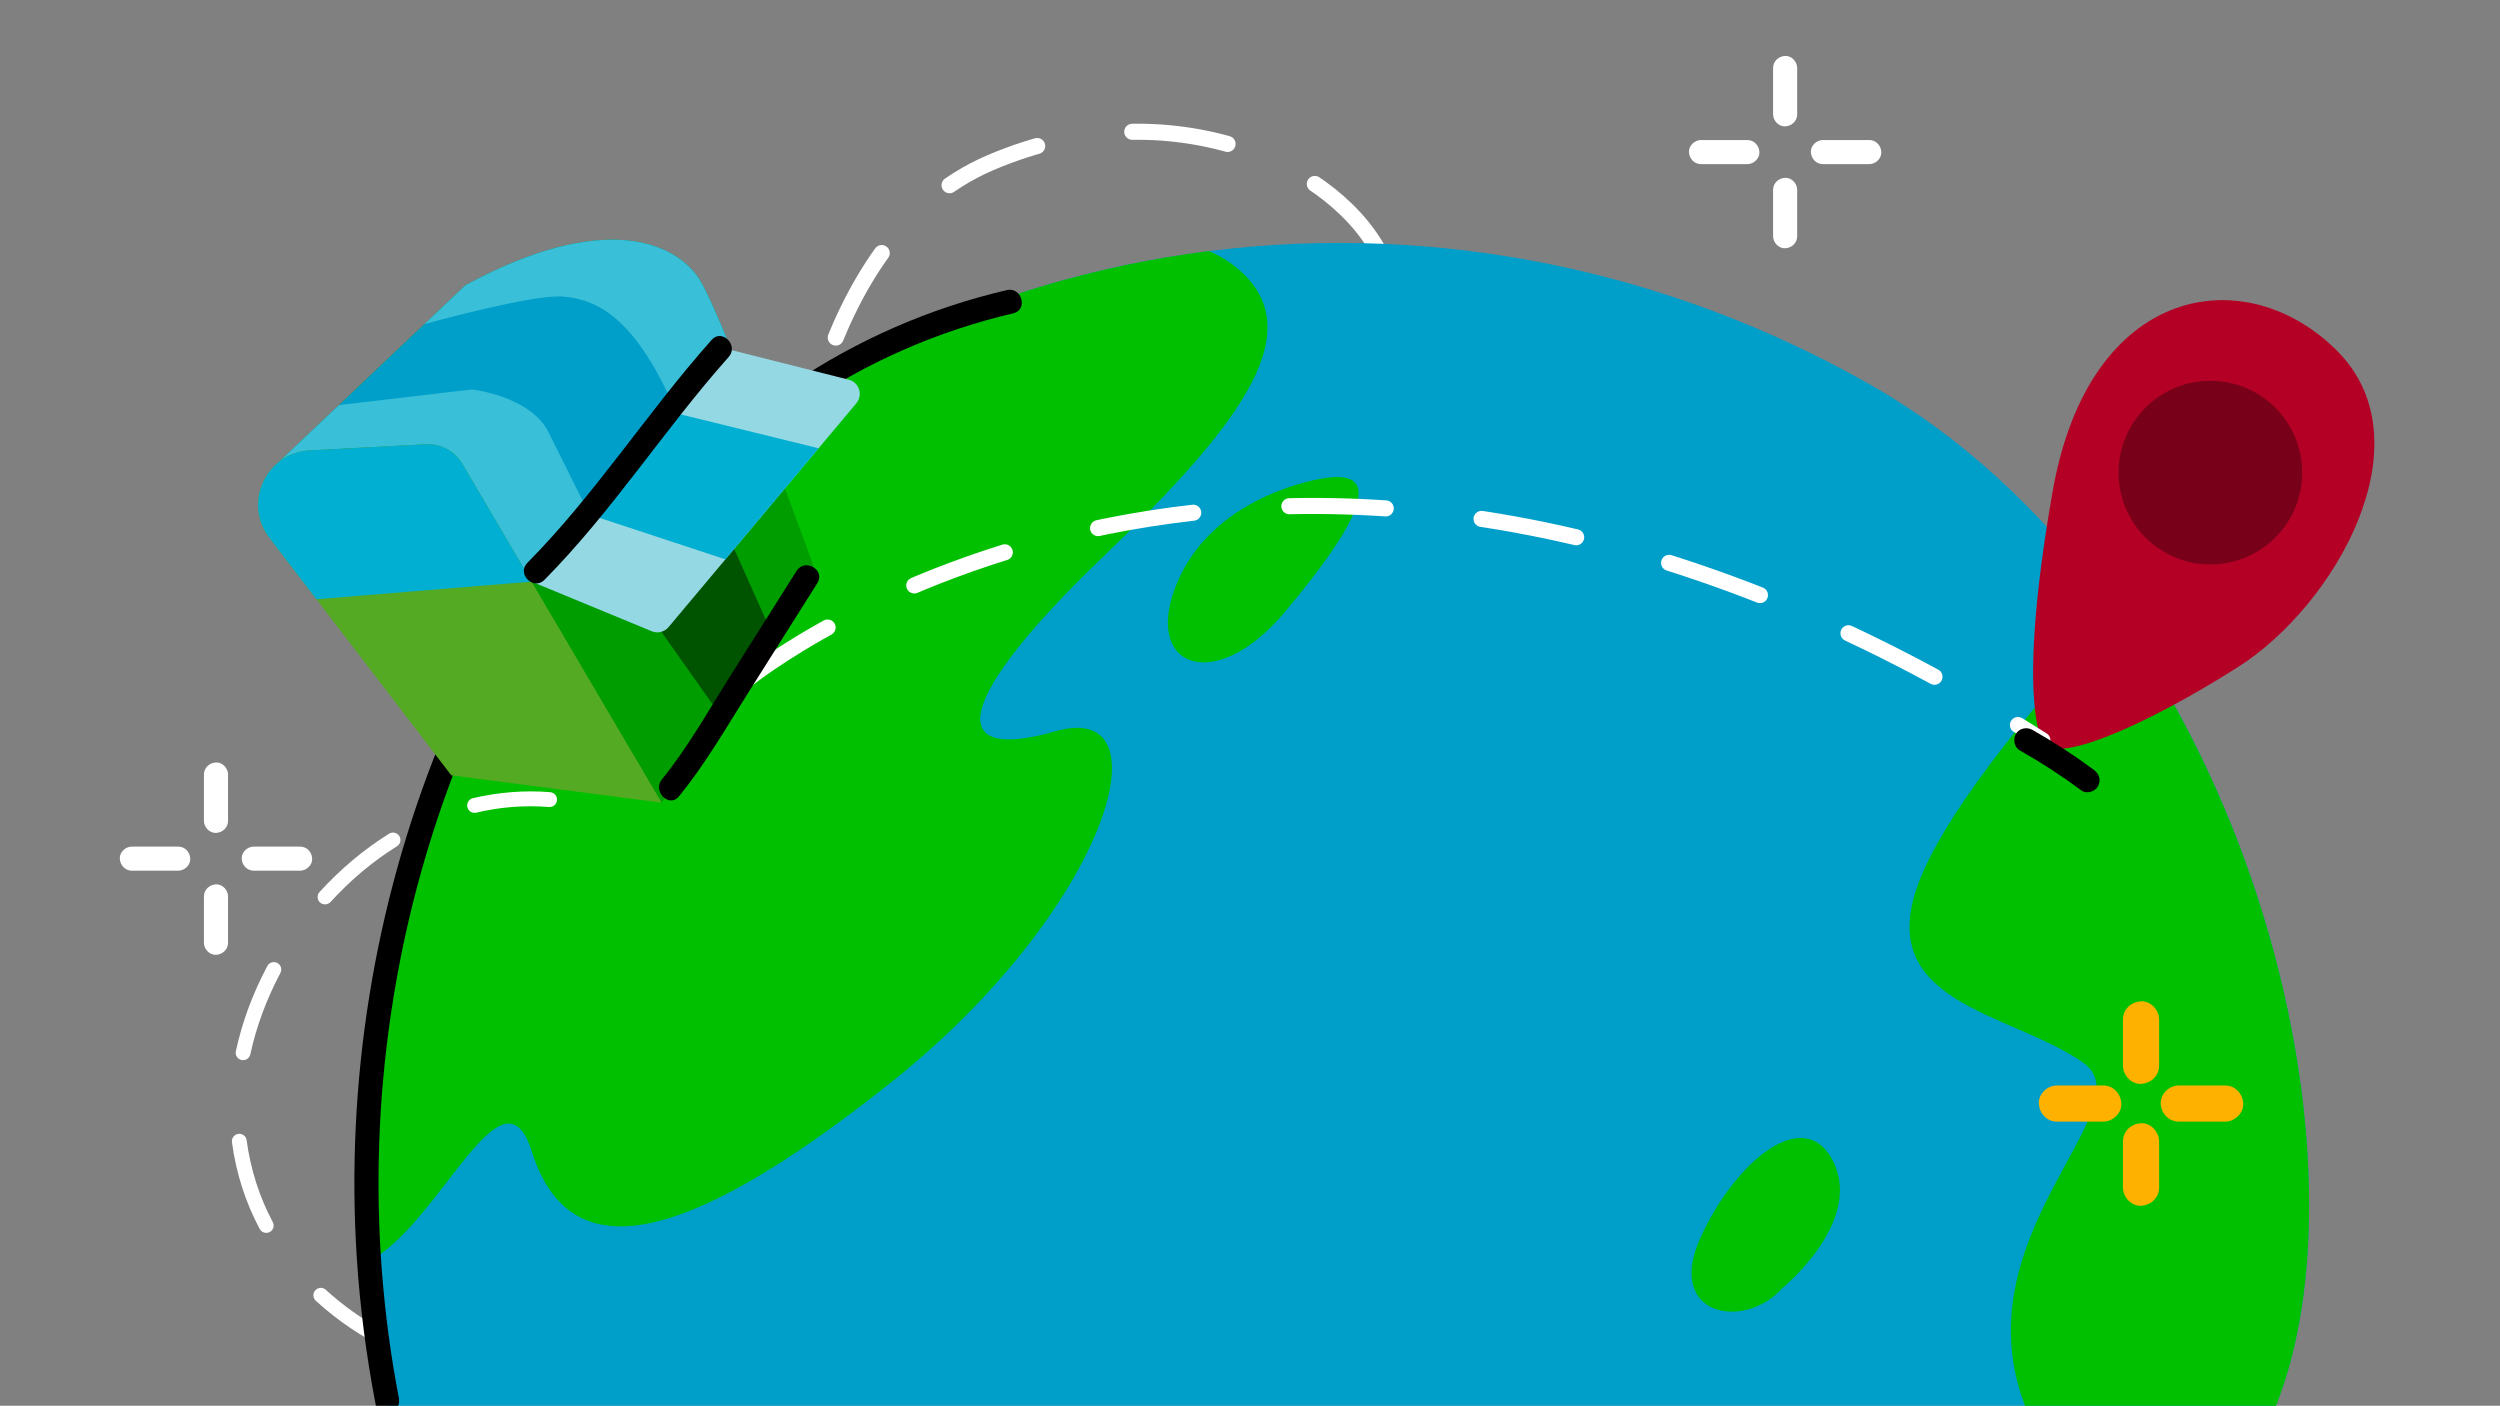 <svg xmlns="http://www.w3.org/2000/svg" width="313" height="176" viewBox="0 0 313 176">
  <rect x="0" y="0" width="313" height="176" fill="#808080" stroke="none"/>
  <g fill="none" fill-rule="evenodd" transform="translate(15 7)">
    <path stroke="#FFF" stroke-dasharray="12.071" stroke-linecap="round" stroke-width="2.012" d="M84.103,58.668 C84.103,58.668 86.178,23.118 109.001,13.367 C131.824,3.615 152.987,13.989 158.175,25.608"/>
    <path fill="#009FCA" d="M269.764,169.448 L33.736,169.448 C33.262,167.042 32.779,164.321 32.343,161.341 C32.232,160.588 32.12,159.819 32.018,159.038 C28.694,133.921 29.065,92.7 58.613,63.152 C103.947,17.82 168.51,12.442 218.988,41.061 C266.04,67.73 282.96,137.551 269.764,169.448"/>
    <path fill="#00C000" d="M150.694 52.884C150.694 52.884 137.392 54.72 132.554 65.55 127.717 76.379 136.874 80.321 145.857 69.626 154.84 58.931 158.814 51.502 150.694 52.884M269.764 169.448L238.711 169.448C229.974 147.84 253.904 131.71 245.788 126.027 236.65 119.63 219.045 118.71 225.442 102.933 229.399 93.201 241.442 79.208 250.087 69.913 272.903 102.126 279.458 146.02 269.764 169.448"/>
    <path fill="#00C000" d="M117.141,84.557 C131.618,80.405 123.455,107.121 96.545,128.525 C69.626,149.938 56.115,151.573 51.555,137.096 C47.915,125.554 39.92,146.512 31.145,150.904 C29.074,125.646 32.074,89.691 58.613,63.153 C81.14,40.625 108.413,27.959 136.354,24.439 C137.441,24.895 138.453,25.461 139.362,26.157 C149.559,33.911 140.792,45.741 122.945,62.865 C105.107,79.998 102.656,88.698 117.141,84.557"/>
    <path fill="#000" d="M85.704,43.646 C93.662,38.27 102.501,34.409 111.854,32.231 C113.745,31.791 112.944,28.88 111.052,29.322 C101.47,31.553 92.334,35.534 84.181,41.04 C82.58,42.121 84.089,44.736 85.704,43.646"/>
    <path fill="#FFF" d="M19.148 146.001C17.467 142.843 16.371 139.399 15.879 135.759 15.814 135.249 15.34 134.895 14.83 134.96 14.328 135.035 13.966 135.499 14.041 136.009 14.56 139.872 15.731 143.521 17.513 146.864 17.681 147.18 17.996 147.357 18.331 147.357 18.479 147.357 18.628 147.329 18.767 147.254 19.222 147.013 19.389 146.447 19.148 146.001M19.723 113.565C19.268 113.325 18.702 113.5 18.47 113.946 16.631 117.41 15.303 120.995 14.533 124.606 14.421 125.107 14.737 125.61 15.239 125.712 15.303 125.731 15.369 125.731 15.434 125.731 15.86 125.731 16.251 125.433 16.343 124.996 17.087 121.551 18.349 118.134 20.104 114.82 20.346 114.364 20.178 113.807 19.723 113.565M34.999 97.678C34.719 97.24 34.153 97.102 33.717 97.38 30.56 99.34 27.636 101.801 25.007 104.679 24.663 105.05 24.691 105.645 25.063 105.989 25.249 106.147 25.472 106.23 25.694 106.23 25.945 106.23 26.195 106.127 26.381 105.932 28.889 103.175 31.693 100.825 34.701 98.95 35.129 98.681 35.268 98.104 34.999 97.678M53.886 92.18C50.682 91.92 47.396 92.18 44.201 92.932 43.709 93.053 43.393 93.555 43.514 94.055 43.616 94.483 43.997 94.771 44.414 94.771 44.489 94.771 44.563 94.762 44.638 94.744 47.636 94.028 50.73 93.796 53.737 94.037 54.257 94.075 54.694 93.693 54.74 93.183 54.777 92.672 54.397 92.227 53.886 92.18M32.343 161.341C30.551 160.413 27.588 158.648 24.533 155.853 24.162 155.51 24.134 154.915 24.478 154.544 24.821 154.163 25.415 154.136 25.786 154.479 28.081 156.578 30.337 158.073 32.018 159.039 32.12 159.818 32.231 160.589 32.343 161.341"/>
    <path fill="#000" d="M40.054,86.045 C31.82,106.376 28.259,128.58 29.67,150.47 C30.069,156.648 30.867,162.798 32.035,168.877 C32.403,170.781 35.311,169.976 34.945,168.074 C30.879,146.917 31.69,124.886 37.209,104.065 C38.761,98.21 40.69,92.462 42.964,86.848 C43.692,85.048 40.774,84.264 40.054,86.045"/>
    <path fill="#009D00" d="M67.84,93.499 L87.358,65.256 C87.358,65.256 75.445,32.173 72.438,27.778 C69.43,23.382 60.639,19.334 43.288,28.704 L19.957,50.805 L67.84,93.499 Z"/>
    <polygon fill="#005400" points="81.976 73.042 75.3 82.717 63.647 66.222 74.644 56.627"/>
    <path fill="#009FCA" d="M76.59,36.827 L76.59,36.837 L51.555,65.817 L38.044,66.932 L19.956,50.803 L43.29,28.702 C60.637,19.332 69.43,23.382 72.44,27.782 C73.275,29.009 74.817,32.472 76.59,36.827"/>
    <path fill="#3ABFD8" d="M58.808,57.423 L51.555,65.818 L42.873,51.063 C41.936,49.475 40.189,48.527 38.341,48.63 L23.782,49.391 C22.286,49.466 20.986,49.995 19.955,50.802 L27.439,43.717 L44.089,41.758 C44.089,41.758 51.397,42.584 53.654,47.079 C54.88,49.521 57.071,53.923 58.808,57.423"/>
    <path fill="#B50026" d="M240.704,85.676 C240.704,85.676 237.391,80.839 241.979,54.581 C246.568,28.321 266.33,25.517 277.668,36.988 C289.005,48.46 277.299,68.816 265.247,76.481 C253.195,84.146 241.575,89.047 240.704,85.676"/>
    <path fill="#780019" d="M273.236,52.171 C273.236,58.52 268.089,63.668 261.74,63.668 C255.39,63.668 250.244,58.52 250.244,52.171 C250.244,45.821 255.39,40.674 261.74,40.674 C268.089,40.674 273.236,45.821 273.236,52.171"/>
    <path fill="#55AA24" d="M18.728,60.336 L41.497,90.07 L67.84,93.499 L42.87,51.064 C41.933,49.47 40.185,48.532 38.339,48.627 L23.78,49.391 C18.307,49.678 15.396,55.983 18.728,60.336"/>
    <path fill="#94D8E4" d="M51.552,65.818 L66.6,72.032 C67.338,72.336 68.19,72.128 68.703,71.515 L92.211,43.492 C93.081,42.456 92.567,40.868 91.256,40.537 L76.591,36.836 L51.552,65.818 Z"/>
    <path fill="#00AFD1" d="M51.555,65.817 L24.617,68.027 L18.73,60.339 C15.396,55.985 18.303,49.679 23.782,49.391 L38.341,48.629 C40.189,48.528 41.936,49.474 42.873,51.063 L51.555,65.817 Z"/>
    <path fill="#3ABFD8" d="M76.59,36.827 L76.59,36.837 L69.737,44.767 C64.871,33.327 60.192,30.513 55.511,30.132 C52.577,29.89 44.349,31.897 38.156,33.568 L43.29,28.702 C60.637,19.332 69.43,23.382 72.44,27.782 C73.275,29.009 74.817,32.472 76.59,36.827"/>
    <polygon fill="#00AFD1" points="87.492 49.122 75.819 63.031 58.808 57.423 69.737 44.767"/>
    <path fill="#000" d="M53.162,65.6 C61.682,56.999 68.198,46.71 76.233,37.689 C77.52,36.242 75.394,34.101 74.099,35.555 C66.065,44.577 59.547,54.865 51.027,63.467 C49.66,64.848 51.793,66.983 53.162,65.6"/>
    <path stroke="#FFF" stroke-dasharray="12.071" stroke-linecap="round" stroke-width="2.012" d="M78.483,78.105 C78.483,78.105 144.158,24.436 240.705,85.676"/>
    <path fill="#00C000" d="M208.178,154.248 C208.178,154.248 218.107,146.156 214.614,138.618 C211.12,131.078 202.293,138.25 197.88,147.995 C193.467,157.741 203.361,159.665 208.178,154.248"/>
    <path fill="#000" d="M237.917,86.976 C240.583,88.481 243.152,90.151 245.61,91.978 C246.246,92.449 247.322,92.102 247.674,91.436 C248.091,90.646 247.812,89.876 247.133,89.371 C244.675,87.544 242.106,85.875 239.44,84.37 C238.753,83.982 237.76,84.184 237.375,84.911 C236.998,85.625 237.182,86.562 237.917,86.976"/>
    <path fill="#FFF" d="M210.008 7.314L210.008 1.51C210.008.721 209.314-.035 208.499.002 207.681.039 206.99.665 206.99 1.51L206.99 7.314C206.99 8.103 207.684 8.859 208.499 8.822 209.317 8.786 210.008 8.16 210.008 7.314M210.008 22.575L210.008 16.771C210.008 15.982 209.314 15.226 208.499 15.262 207.681 15.3 206.99 15.926 206.99 16.771L206.99 22.575C206.99 23.363 207.684 24.12 208.499 24.084 209.317 24.047 210.008 23.421 210.008 22.575M213.228 13.551L219.031 13.551C219.821 13.551 220.577 12.858 220.54 12.042 220.504 11.224 219.877 10.533 219.031 10.533L213.228 10.533C212.438 10.533 211.683 11.227 211.719 12.042 211.756 12.86 212.382 13.551 213.228 13.551M197.967 13.551L203.77 13.551C204.56 13.551 205.315 12.858 205.279 12.042 205.242 11.224 204.616 10.533 203.77 10.533L197.967 10.533C197.178 10.533 196.421 11.227 196.458 12.042 196.495 12.86 197.121 13.551 197.967 13.551M13.551 95.772L13.551 89.969C13.551 89.179 12.857 88.424 12.042 88.46 11.224 88.497 10.533 89.124 10.533 89.969L10.533 95.772C10.533 96.562 11.227 97.318 12.042 97.281 12.86 97.245 13.551 96.619 13.551 95.772M13.551 111.034L13.551 105.229C13.551 104.441 12.857 103.684 12.042 103.721 11.224 103.758 10.533 104.385 10.533 105.229L10.533 111.034C10.533 111.822 11.227 112.579 12.042 112.543 12.86 112.505 13.551 111.88 13.551 111.034M16.771 102.01L22.574 102.01C23.364 102.01 24.12 101.317 24.083 100.501 24.047 99.683 23.42 98.992 22.574 98.992L16.771 98.992C15.981 98.992 15.226 99.686 15.262 100.501 15.299 101.319 15.925 102.01 16.771 102.01M1.51 102.01L7.313 102.01C8.103 102.01 8.859 101.317 8.822 100.501 8.785 99.683 8.159 98.992 7.313 98.992L1.51 98.992C.721 98.992-.036 99.686.001 100.501.038 101.319.664 102.01 1.51 102.01"/>
    <path fill="#FFB100" d="M255.32 126.434L255.32 120.63C255.32 119.447 254.279 118.313 253.057 118.366 251.831 118.422 250.794 119.362 250.794 120.63L250.794 126.434C250.794 127.618 251.835 128.752 253.057 128.697 254.283 128.642 255.32 127.703 255.32 126.434M255.32 141.694L255.32 135.891C255.32 134.707 254.279 133.574 253.057 133.628 251.831 133.683 250.794 134.623 250.794 135.891L250.794 141.694C250.794 142.878 251.835 144.013 253.057 143.958 254.283 143.902 255.32 142.964 255.32 141.694M257.786 133.426L263.589 133.426C264.773 133.426 265.907 132.385 265.852 131.163 265.797 129.936 264.857 128.899 263.589 128.899L257.786 128.899C256.602 128.899 255.467 129.941 255.523 131.163 255.577 132.389 256.516 133.426 257.786 133.426M242.525 133.426L248.328 133.426C249.512 133.426 250.646 132.385 250.591 131.163 250.537 129.936 249.597 128.899 248.328 128.899L242.525 128.899C241.341 128.899 240.207 129.941 240.261 131.163 240.317 132.389 241.256 133.426 242.525 133.426"/>
    <path fill="#000" d="M70.009,92.704 C73.273,88.699 75.874,84.177 78.624,79.815 L87.335,66 C88.374,64.351 85.764,62.836 84.73,64.476 L76.286,77.868 C73.591,82.141 71.073,86.646 67.874,90.571 C66.658,92.063 68.781,94.211 70.009,92.704"/>
  </g>
</svg>
